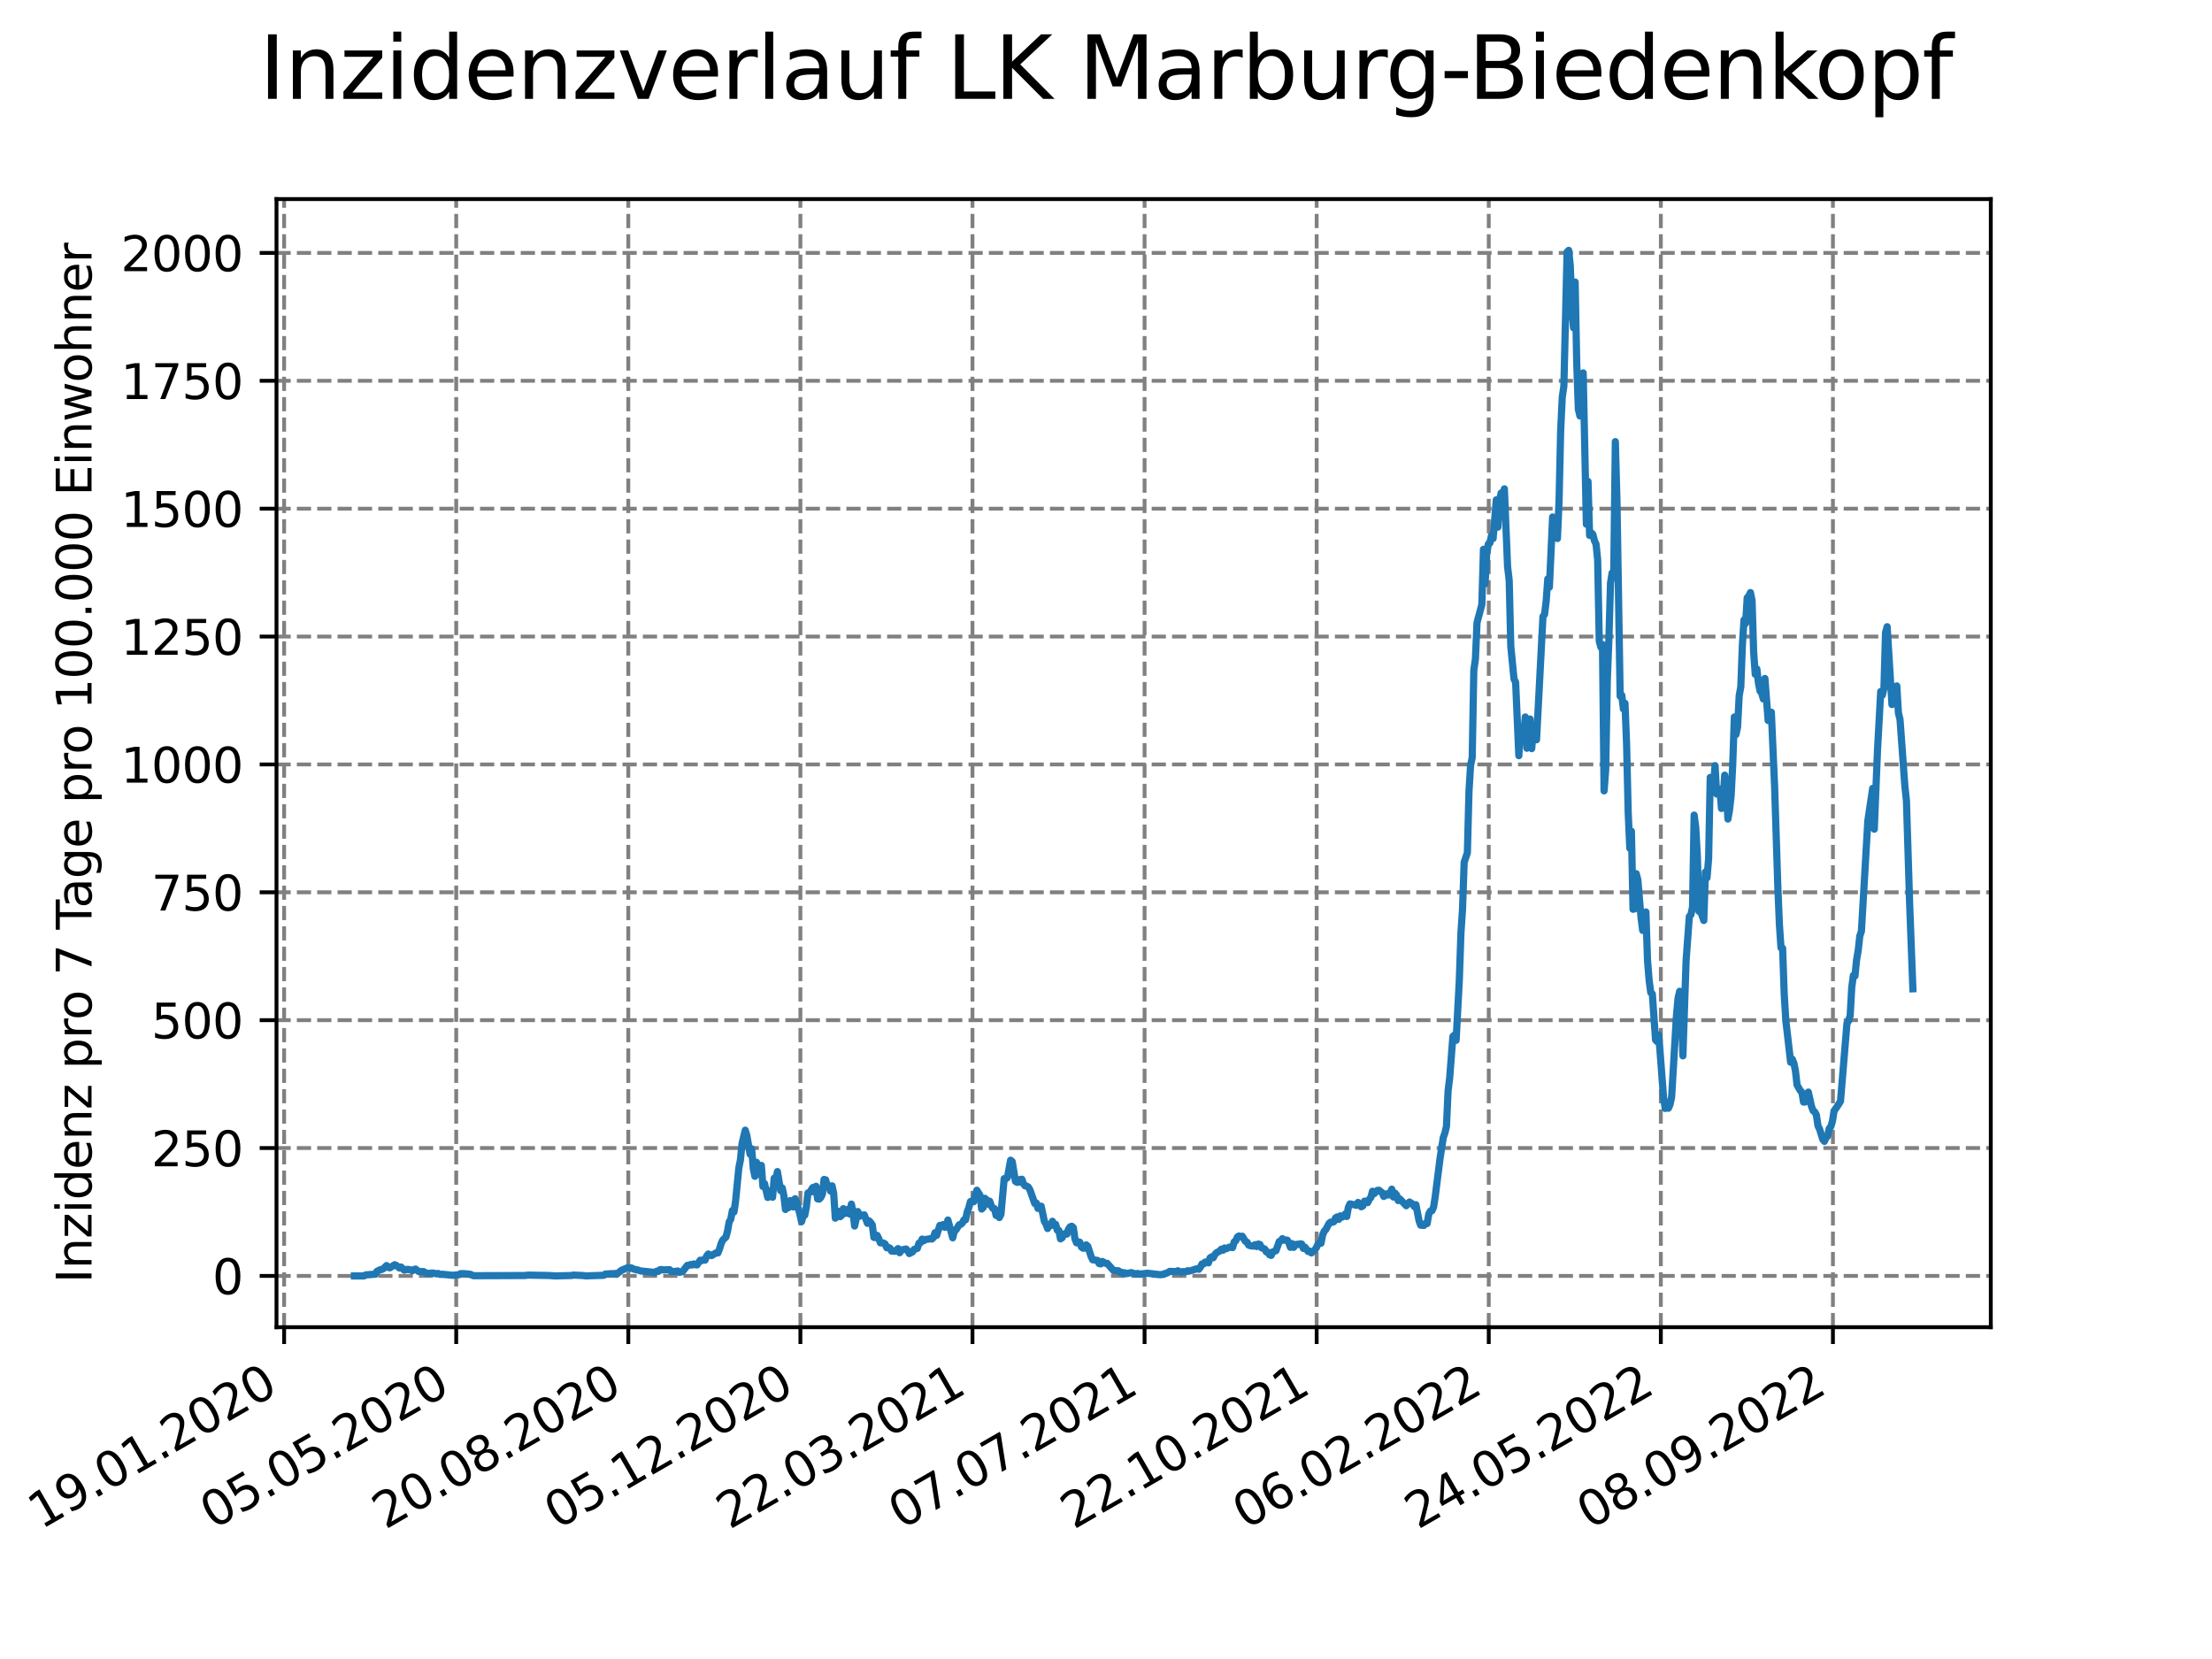 <?xml version="1.0" encoding="utf-8" standalone="no"?>
<!DOCTYPE svg PUBLIC "-//W3C//DTD SVG 1.1//EN"
  "http://www.w3.org/Graphics/SVG/1.1/DTD/svg11.dtd">
<svg xmlns:xlink="http://www.w3.org/1999/xlink" width="460.8pt" height="345.6pt" viewBox="0 0 460.8 345.6" xmlns="http://www.w3.org/2000/svg" version="1.1">
 <defs>
  <style type="text/css">*{stroke-linejoin: round; stroke-linecap: butt}</style>
 </defs>
 <g id="figure_1">
  <g id="patch_1">
   <path d="M 0 345.6 
L 460.8 345.6 
L 460.8 0 
L 0 0 
z
" style="fill: #ffffff"/>
  </g>
  <g id="axes_1">
   <g id="patch_2">
    <path d="M 57.6 276.48 
L 414.72 276.48 
L 414.72 41.472 
L 57.6 41.472 
z
" style="fill: #ffffff"/>
   </g>
   <g id="matplotlib.axis_1">
    <g id="xtick_1">
     <g id="line2d_1">
      <path d="M 59.189 276.48 
L 59.189 41.472 
" clip-path="url(#p210cb7f863)" style="fill: none; stroke-dasharray: 2.96,1.28; stroke-dashoffset: 0; stroke: #808080; stroke-width: 0.8"/>
     </g>
     <g id="line2d_2">
      <defs>
       <path id="md927b43a0a" d="M 0 0 
L 0 3.5 
" style="stroke: #000000; stroke-width: 0.8"/>
      </defs>
      <g>
       <use xlink:href="#md927b43a0a" x="59.189" y="276.48" style="stroke: #000000; stroke-width: 0.8"/>
      </g>
     </g>
     <g id="text_1">
      <!-- 19.01.2020 -->
      <g transform="translate(8.563 318.689) rotate(-30) scale(0.1 -0.1)">
       <defs>
        <path id="DejaVuSans-31" d="M 794 531 
L 1825 531 
L 1825 4091 
L 703 3866 
L 703 4441 
L 1819 4666 
L 2450 4666 
L 2450 531 
L 3481 531 
L 3481 0 
L 794 0 
L 794 531 
z
" transform="scale(0.016)"/>
        <path id="DejaVuSans-39" d="M 703 97 
L 703 672 
Q 941 559 1184 500 
Q 1428 441 1663 441 
Q 2288 441 2617 861 
Q 2947 1281 2994 2138 
Q 2813 1869 2534 1725 
Q 2256 1581 1919 1581 
Q 1219 1581 811 2004 
Q 403 2428 403 3163 
Q 403 3881 828 4315 
Q 1253 4750 1959 4750 
Q 2769 4750 3195 4129 
Q 3622 3509 3622 2328 
Q 3622 1225 3098 567 
Q 2575 -91 1691 -91 
Q 1453 -91 1209 -44 
Q 966 3 703 97 
z
M 1959 2075 
Q 2384 2075 2632 2365 
Q 2881 2656 2881 3163 
Q 2881 3666 2632 3958 
Q 2384 4250 1959 4250 
Q 1534 4250 1286 3958 
Q 1038 3666 1038 3163 
Q 1038 2656 1286 2365 
Q 1534 2075 1959 2075 
z
" transform="scale(0.016)"/>
        <path id="DejaVuSans-2e" d="M 684 794 
L 1344 794 
L 1344 0 
L 684 0 
L 684 794 
z
" transform="scale(0.016)"/>
        <path id="DejaVuSans-30" d="M 2034 4250 
Q 1547 4250 1301 3770 
Q 1056 3291 1056 2328 
Q 1056 1369 1301 889 
Q 1547 409 2034 409 
Q 2525 409 2770 889 
Q 3016 1369 3016 2328 
Q 3016 3291 2770 3770 
Q 2525 4250 2034 4250 
z
M 2034 4750 
Q 2819 4750 3233 4129 
Q 3647 3509 3647 2328 
Q 3647 1150 3233 529 
Q 2819 -91 2034 -91 
Q 1250 -91 836 529 
Q 422 1150 422 2328 
Q 422 3509 836 4129 
Q 1250 4750 2034 4750 
z
" transform="scale(0.016)"/>
        <path id="DejaVuSans-32" d="M 1228 531 
L 3431 531 
L 3431 0 
L 469 0 
L 469 531 
Q 828 903 1448 1529 
Q 2069 2156 2228 2338 
Q 2531 2678 2651 2914 
Q 2772 3150 2772 3378 
Q 2772 3750 2511 3984 
Q 2250 4219 1831 4219 
Q 1534 4219 1204 4116 
Q 875 4013 500 3803 
L 500 4441 
Q 881 4594 1212 4672 
Q 1544 4750 1819 4750 
Q 2544 4750 2975 4387 
Q 3406 4025 3406 3419 
Q 3406 3131 3298 2873 
Q 3191 2616 2906 2266 
Q 2828 2175 2409 1742 
Q 1991 1309 1228 531 
z
" transform="scale(0.016)"/>
       </defs>
       <use xlink:href="#DejaVuSans-31"/>
       <use xlink:href="#DejaVuSans-39" x="63.623"/>
       <use xlink:href="#DejaVuSans-2e" x="127.246"/>
       <use xlink:href="#DejaVuSans-30" x="159.033"/>
       <use xlink:href="#DejaVuSans-31" x="222.656"/>
       <use xlink:href="#DejaVuSans-2e" x="286.279"/>
       <use xlink:href="#DejaVuSans-32" x="318.066"/>
       <use xlink:href="#DejaVuSans-30" x="381.689"/>
       <use xlink:href="#DejaVuSans-32" x="445.312"/>
       <use xlink:href="#DejaVuSans-30" x="508.936"/>
      </g>
     </g>
    </g>
    <g id="xtick_2">
     <g id="line2d_3">
      <path d="M 95.038 276.48 
L 95.038 41.472 
" clip-path="url(#p210cb7f863)" style="fill: none; stroke-dasharray: 2.96,1.28; stroke-dashoffset: 0; stroke: #808080; stroke-width: 0.8"/>
     </g>
     <g id="line2d_4">
      <g>
       <use xlink:href="#md927b43a0a" x="95.038" y="276.48" style="stroke: #000000; stroke-width: 0.8"/>
      </g>
     </g>
     <g id="text_2">
      <!-- 05.05.2020 -->
      <g transform="translate(44.413 318.689) rotate(-30) scale(0.1 -0.1)">
       <defs>
        <path id="DejaVuSans-35" d="M 691 4666 
L 3169 4666 
L 3169 4134 
L 1269 4134 
L 1269 2991 
Q 1406 3038 1543 3061 
Q 1681 3084 1819 3084 
Q 2600 3084 3056 2656 
Q 3513 2228 3513 1497 
Q 3513 744 3044 326 
Q 2575 -91 1722 -91 
Q 1428 -91 1123 -41 
Q 819 9 494 109 
L 494 744 
Q 775 591 1075 516 
Q 1375 441 1709 441 
Q 2250 441 2565 725 
Q 2881 1009 2881 1497 
Q 2881 1984 2565 2268 
Q 2250 2553 1709 2553 
Q 1456 2553 1204 2497 
Q 953 2441 691 2322 
L 691 4666 
z
" transform="scale(0.016)"/>
       </defs>
       <use xlink:href="#DejaVuSans-30"/>
       <use xlink:href="#DejaVuSans-35" x="63.623"/>
       <use xlink:href="#DejaVuSans-2e" x="127.246"/>
       <use xlink:href="#DejaVuSans-30" x="159.033"/>
       <use xlink:href="#DejaVuSans-35" x="222.656"/>
       <use xlink:href="#DejaVuSans-2e" x="286.279"/>
       <use xlink:href="#DejaVuSans-32" x="318.066"/>
       <use xlink:href="#DejaVuSans-30" x="381.689"/>
       <use xlink:href="#DejaVuSans-32" x="445.312"/>
       <use xlink:href="#DejaVuSans-30" x="508.936"/>
      </g>
     </g>
    </g>
    <g id="xtick_3">
     <g id="line2d_5">
      <path d="M 130.887 276.48 
L 130.887 41.472 
" clip-path="url(#p210cb7f863)" style="fill: none; stroke-dasharray: 2.96,1.28; stroke-dashoffset: 0; stroke: #808080; stroke-width: 0.8"/>
     </g>
     <g id="line2d_6">
      <g>
       <use xlink:href="#md927b43a0a" x="130.887" y="276.48" style="stroke: #000000; stroke-width: 0.8"/>
      </g>
     </g>
     <g id="text_3">
      <!-- 20.08.2020 -->
      <g transform="translate(80.262 318.689) rotate(-30) scale(0.1 -0.1)">
       <defs>
        <path id="DejaVuSans-38" d="M 2034 2216 
Q 1584 2216 1326 1975 
Q 1069 1734 1069 1313 
Q 1069 891 1326 650 
Q 1584 409 2034 409 
Q 2484 409 2743 651 
Q 3003 894 3003 1313 
Q 3003 1734 2745 1975 
Q 2488 2216 2034 2216 
z
M 1403 2484 
Q 997 2584 770 2862 
Q 544 3141 544 3541 
Q 544 4100 942 4425 
Q 1341 4750 2034 4750 
Q 2731 4750 3128 4425 
Q 3525 4100 3525 3541 
Q 3525 3141 3298 2862 
Q 3072 2584 2669 2484 
Q 3125 2378 3379 2068 
Q 3634 1759 3634 1313 
Q 3634 634 3220 271 
Q 2806 -91 2034 -91 
Q 1263 -91 848 271 
Q 434 634 434 1313 
Q 434 1759 690 2068 
Q 947 2378 1403 2484 
z
M 1172 3481 
Q 1172 3119 1398 2916 
Q 1625 2713 2034 2713 
Q 2441 2713 2670 2916 
Q 2900 3119 2900 3481 
Q 2900 3844 2670 4047 
Q 2441 4250 2034 4250 
Q 1625 4250 1398 4047 
Q 1172 3844 1172 3481 
z
" transform="scale(0.016)"/>
       </defs>
       <use xlink:href="#DejaVuSans-32"/>
       <use xlink:href="#DejaVuSans-30" x="63.623"/>
       <use xlink:href="#DejaVuSans-2e" x="127.246"/>
       <use xlink:href="#DejaVuSans-30" x="159.033"/>
       <use xlink:href="#DejaVuSans-38" x="222.656"/>
       <use xlink:href="#DejaVuSans-2e" x="286.279"/>
       <use xlink:href="#DejaVuSans-32" x="318.066"/>
       <use xlink:href="#DejaVuSans-30" x="381.689"/>
       <use xlink:href="#DejaVuSans-32" x="445.312"/>
       <use xlink:href="#DejaVuSans-30" x="508.936"/>
      </g>
     </g>
    </g>
    <g id="xtick_4">
     <g id="line2d_7">
      <path d="M 166.737 276.48 
L 166.737 41.472 
" clip-path="url(#p210cb7f863)" style="fill: none; stroke-dasharray: 2.96,1.28; stroke-dashoffset: 0; stroke: #808080; stroke-width: 0.8"/>
     </g>
     <g id="line2d_8">
      <g>
       <use xlink:href="#md927b43a0a" x="166.737" y="276.48" style="stroke: #000000; stroke-width: 0.8"/>
      </g>
     </g>
     <g id="text_4">
      <!-- 05.12.2020 -->
      <g transform="translate(116.112 318.689) rotate(-30) scale(0.1 -0.1)">
       <use xlink:href="#DejaVuSans-30"/>
       <use xlink:href="#DejaVuSans-35" x="63.623"/>
       <use xlink:href="#DejaVuSans-2e" x="127.246"/>
       <use xlink:href="#DejaVuSans-31" x="159.033"/>
       <use xlink:href="#DejaVuSans-32" x="222.656"/>
       <use xlink:href="#DejaVuSans-2e" x="286.279"/>
       <use xlink:href="#DejaVuSans-32" x="318.066"/>
       <use xlink:href="#DejaVuSans-30" x="381.689"/>
       <use xlink:href="#DejaVuSans-32" x="445.312"/>
       <use xlink:href="#DejaVuSans-30" x="508.936"/>
      </g>
     </g>
    </g>
    <g id="xtick_5">
     <g id="line2d_9">
      <path d="M 202.586 276.48 
L 202.586 41.472 
" clip-path="url(#p210cb7f863)" style="fill: none; stroke-dasharray: 2.96,1.28; stroke-dashoffset: 0; stroke: #808080; stroke-width: 0.8"/>
     </g>
     <g id="line2d_10">
      <g>
       <use xlink:href="#md927b43a0a" x="202.586" y="276.48" style="stroke: #000000; stroke-width: 0.8"/>
      </g>
     </g>
     <g id="text_5">
      <!-- 22.03.2021 -->
      <g transform="translate(151.961 318.689) rotate(-30) scale(0.1 -0.1)">
       <defs>
        <path id="DejaVuSans-33" d="M 2597 2516 
Q 3050 2419 3304 2112 
Q 3559 1806 3559 1356 
Q 3559 666 3084 287 
Q 2609 -91 1734 -91 
Q 1441 -91 1130 -33 
Q 819 25 488 141 
L 488 750 
Q 750 597 1062 519 
Q 1375 441 1716 441 
Q 2309 441 2620 675 
Q 2931 909 2931 1356 
Q 2931 1769 2642 2001 
Q 2353 2234 1838 2234 
L 1294 2234 
L 1294 2753 
L 1863 2753 
Q 2328 2753 2575 2939 
Q 2822 3125 2822 3475 
Q 2822 3834 2567 4026 
Q 2313 4219 1838 4219 
Q 1578 4219 1281 4162 
Q 984 4106 628 3988 
L 628 4550 
Q 988 4650 1302 4700 
Q 1616 4750 1894 4750 
Q 2613 4750 3031 4423 
Q 3450 4097 3450 3541 
Q 3450 3153 3228 2886 
Q 3006 2619 2597 2516 
z
" transform="scale(0.016)"/>
       </defs>
       <use xlink:href="#DejaVuSans-32"/>
       <use xlink:href="#DejaVuSans-32" x="63.623"/>
       <use xlink:href="#DejaVuSans-2e" x="127.246"/>
       <use xlink:href="#DejaVuSans-30" x="159.033"/>
       <use xlink:href="#DejaVuSans-33" x="222.656"/>
       <use xlink:href="#DejaVuSans-2e" x="286.279"/>
       <use xlink:href="#DejaVuSans-32" x="318.066"/>
       <use xlink:href="#DejaVuSans-30" x="381.689"/>
       <use xlink:href="#DejaVuSans-32" x="445.312"/>
       <use xlink:href="#DejaVuSans-31" x="508.936"/>
      </g>
     </g>
    </g>
    <g id="xtick_6">
     <g id="line2d_11">
      <path d="M 238.435 276.48 
L 238.435 41.472 
" clip-path="url(#p210cb7f863)" style="fill: none; stroke-dasharray: 2.96,1.28; stroke-dashoffset: 0; stroke: #808080; stroke-width: 0.8"/>
     </g>
     <g id="line2d_12">
      <g>
       <use xlink:href="#md927b43a0a" x="238.435" y="276.48" style="stroke: #000000; stroke-width: 0.8"/>
      </g>
     </g>
     <g id="text_6">
      <!-- 07.07.2021 -->
      <g transform="translate(187.81 318.689) rotate(-30) scale(0.1 -0.1)">
       <defs>
        <path id="DejaVuSans-37" d="M 525 4666 
L 3525 4666 
L 3525 4397 
L 1831 0 
L 1172 0 
L 2766 4134 
L 525 4134 
L 525 4666 
z
" transform="scale(0.016)"/>
       </defs>
       <use xlink:href="#DejaVuSans-30"/>
       <use xlink:href="#DejaVuSans-37" x="63.623"/>
       <use xlink:href="#DejaVuSans-2e" x="127.246"/>
       <use xlink:href="#DejaVuSans-30" x="159.033"/>
       <use xlink:href="#DejaVuSans-37" x="222.656"/>
       <use xlink:href="#DejaVuSans-2e" x="286.279"/>
       <use xlink:href="#DejaVuSans-32" x="318.066"/>
       <use xlink:href="#DejaVuSans-30" x="381.689"/>
       <use xlink:href="#DejaVuSans-32" x="445.312"/>
       <use xlink:href="#DejaVuSans-31" x="508.936"/>
      </g>
     </g>
    </g>
    <g id="xtick_7">
     <g id="line2d_13">
      <path d="M 274.285 276.48 
L 274.285 41.472 
" clip-path="url(#p210cb7f863)" style="fill: none; stroke-dasharray: 2.96,1.28; stroke-dashoffset: 0; stroke: #808080; stroke-width: 0.8"/>
     </g>
     <g id="line2d_14">
      <g>
       <use xlink:href="#md927b43a0a" x="274.285" y="276.48" style="stroke: #000000; stroke-width: 0.8"/>
      </g>
     </g>
     <g id="text_7">
      <!-- 22.10.2021 -->
      <g transform="translate(223.66 318.689) rotate(-30) scale(0.1 -0.1)">
       <use xlink:href="#DejaVuSans-32"/>
       <use xlink:href="#DejaVuSans-32" x="63.623"/>
       <use xlink:href="#DejaVuSans-2e" x="127.246"/>
       <use xlink:href="#DejaVuSans-31" x="159.033"/>
       <use xlink:href="#DejaVuSans-30" x="222.656"/>
       <use xlink:href="#DejaVuSans-2e" x="286.279"/>
       <use xlink:href="#DejaVuSans-32" x="318.066"/>
       <use xlink:href="#DejaVuSans-30" x="381.689"/>
       <use xlink:href="#DejaVuSans-32" x="445.312"/>
       <use xlink:href="#DejaVuSans-31" x="508.936"/>
      </g>
     </g>
    </g>
    <g id="xtick_8">
     <g id="line2d_15">
      <path d="M 310.134 276.48 
L 310.134 41.472 
" clip-path="url(#p210cb7f863)" style="fill: none; stroke-dasharray: 2.96,1.28; stroke-dashoffset: 0; stroke: #808080; stroke-width: 0.8"/>
     </g>
     <g id="line2d_16">
      <g>
       <use xlink:href="#md927b43a0a" x="310.134" y="276.48" style="stroke: #000000; stroke-width: 0.8"/>
      </g>
     </g>
     <g id="text_8">
      <!-- 06.02.2022 -->
      <g transform="translate(259.509 318.689) rotate(-30) scale(0.1 -0.1)">
       <defs>
        <path id="DejaVuSans-36" d="M 2113 2584 
Q 1688 2584 1439 2293 
Q 1191 2003 1191 1497 
Q 1191 994 1439 701 
Q 1688 409 2113 409 
Q 2538 409 2786 701 
Q 3034 994 3034 1497 
Q 3034 2003 2786 2293 
Q 2538 2584 2113 2584 
z
M 3366 4563 
L 3366 3988 
Q 3128 4100 2886 4159 
Q 2644 4219 2406 4219 
Q 1781 4219 1451 3797 
Q 1122 3375 1075 2522 
Q 1259 2794 1537 2939 
Q 1816 3084 2150 3084 
Q 2853 3084 3261 2657 
Q 3669 2231 3669 1497 
Q 3669 778 3244 343 
Q 2819 -91 2113 -91 
Q 1303 -91 875 529 
Q 447 1150 447 2328 
Q 447 3434 972 4092 
Q 1497 4750 2381 4750 
Q 2619 4750 2861 4703 
Q 3103 4656 3366 4563 
z
" transform="scale(0.016)"/>
       </defs>
       <use xlink:href="#DejaVuSans-30"/>
       <use xlink:href="#DejaVuSans-36" x="63.623"/>
       <use xlink:href="#DejaVuSans-2e" x="127.246"/>
       <use xlink:href="#DejaVuSans-30" x="159.033"/>
       <use xlink:href="#DejaVuSans-32" x="222.656"/>
       <use xlink:href="#DejaVuSans-2e" x="286.279"/>
       <use xlink:href="#DejaVuSans-32" x="318.066"/>
       <use xlink:href="#DejaVuSans-30" x="381.689"/>
       <use xlink:href="#DejaVuSans-32" x="445.312"/>
       <use xlink:href="#DejaVuSans-32" x="508.936"/>
      </g>
     </g>
    </g>
    <g id="xtick_9">
     <g id="line2d_17">
      <path d="M 345.984 276.48 
L 345.984 41.472 
" clip-path="url(#p210cb7f863)" style="fill: none; stroke-dasharray: 2.96,1.28; stroke-dashoffset: 0; stroke: #808080; stroke-width: 0.8"/>
     </g>
     <g id="line2d_18">
      <g>
       <use xlink:href="#md927b43a0a" x="345.984" y="276.48" style="stroke: #000000; stroke-width: 0.8"/>
      </g>
     </g>
     <g id="text_9">
      <!-- 24.05.2022 -->
      <g transform="translate(295.358 318.689) rotate(-30) scale(0.1 -0.1)">
       <defs>
        <path id="DejaVuSans-34" d="M 2419 4116 
L 825 1625 
L 2419 1625 
L 2419 4116 
z
M 2253 4666 
L 3047 4666 
L 3047 1625 
L 3713 1625 
L 3713 1100 
L 3047 1100 
L 3047 0 
L 2419 0 
L 2419 1100 
L 313 1100 
L 313 1709 
L 2253 4666 
z
" transform="scale(0.016)"/>
       </defs>
       <use xlink:href="#DejaVuSans-32"/>
       <use xlink:href="#DejaVuSans-34" x="63.623"/>
       <use xlink:href="#DejaVuSans-2e" x="127.246"/>
       <use xlink:href="#DejaVuSans-30" x="159.033"/>
       <use xlink:href="#DejaVuSans-35" x="222.656"/>
       <use xlink:href="#DejaVuSans-2e" x="286.279"/>
       <use xlink:href="#DejaVuSans-32" x="318.066"/>
       <use xlink:href="#DejaVuSans-30" x="381.689"/>
       <use xlink:href="#DejaVuSans-32" x="445.312"/>
       <use xlink:href="#DejaVuSans-32" x="508.936"/>
      </g>
     </g>
    </g>
    <g id="xtick_10">
     <g id="line2d_19">
      <path d="M 381.833 276.48 
L 381.833 41.472 
" clip-path="url(#p210cb7f863)" style="fill: none; stroke-dasharray: 2.96,1.28; stroke-dashoffset: 0; stroke: #808080; stroke-width: 0.8"/>
     </g>
     <g id="line2d_20">
      <g>
       <use xlink:href="#md927b43a0a" x="381.833" y="276.48" style="stroke: #000000; stroke-width: 0.8"/>
      </g>
     </g>
     <g id="text_10">
      <!-- 08.09.2022 -->
      <g transform="translate(331.208 318.689) rotate(-30) scale(0.1 -0.1)">
       <use xlink:href="#DejaVuSans-30"/>
       <use xlink:href="#DejaVuSans-38" x="63.623"/>
       <use xlink:href="#DejaVuSans-2e" x="127.246"/>
       <use xlink:href="#DejaVuSans-30" x="159.033"/>
       <use xlink:href="#DejaVuSans-39" x="222.656"/>
       <use xlink:href="#DejaVuSans-2e" x="286.279"/>
       <use xlink:href="#DejaVuSans-32" x="318.066"/>
       <use xlink:href="#DejaVuSans-30" x="381.689"/>
       <use xlink:href="#DejaVuSans-32" x="445.312"/>
       <use xlink:href="#DejaVuSans-32" x="508.936"/>
      </g>
     </g>
    </g>
   </g>
   <g id="matplotlib.axis_2">
    <g id="ytick_1">
     <g id="line2d_21">
      <path d="M 57.6 265.798 
L 414.72 265.798 
" clip-path="url(#p210cb7f863)" style="fill: none; stroke-dasharray: 2.96,1.28; stroke-dashoffset: 0; stroke: #808080; stroke-width: 0.8"/>
     </g>
     <g id="line2d_22">
      <defs>
       <path id="m3af7edc93a" d="M 0 0 
L -3.5 0 
" style="stroke: #000000; stroke-width: 0.8"/>
      </defs>
      <g>
       <use xlink:href="#m3af7edc93a" x="57.6" y="265.798" style="stroke: #000000; stroke-width: 0.8"/>
      </g>
     </g>
     <g id="text_11">
      <!-- 0 -->
      <g transform="translate(44.237 269.597) scale(0.1 -0.1)">
       <use xlink:href="#DejaVuSans-30"/>
      </g>
     </g>
    </g>
    <g id="ytick_2">
     <g id="line2d_23">
      <path d="M 57.6 239.159 
L 414.72 239.159 
" clip-path="url(#p210cb7f863)" style="fill: none; stroke-dasharray: 2.96,1.28; stroke-dashoffset: 0; stroke: #808080; stroke-width: 0.8"/>
     </g>
     <g id="line2d_24">
      <g>
       <use xlink:href="#m3af7edc93a" x="57.6" y="239.159" style="stroke: #000000; stroke-width: 0.8"/>
      </g>
     </g>
     <g id="text_12">
      <!-- 250 -->
      <g transform="translate(31.512 242.958) scale(0.1 -0.1)">
       <use xlink:href="#DejaVuSans-32"/>
       <use xlink:href="#DejaVuSans-35" x="63.623"/>
       <use xlink:href="#DejaVuSans-30" x="127.246"/>
      </g>
     </g>
    </g>
    <g id="ytick_3">
     <g id="line2d_25">
      <path d="M 57.6 212.52 
L 414.72 212.52 
" clip-path="url(#p210cb7f863)" style="fill: none; stroke-dasharray: 2.96,1.28; stroke-dashoffset: 0; stroke: #808080; stroke-width: 0.8"/>
     </g>
     <g id="line2d_26">
      <g>
       <use xlink:href="#m3af7edc93a" x="57.6" y="212.52" style="stroke: #000000; stroke-width: 0.8"/>
      </g>
     </g>
     <g id="text_13">
      <!-- 500 -->
      <g transform="translate(31.512 216.319) scale(0.1 -0.1)">
       <use xlink:href="#DejaVuSans-35"/>
       <use xlink:href="#DejaVuSans-30" x="63.623"/>
       <use xlink:href="#DejaVuSans-30" x="127.246"/>
      </g>
     </g>
    </g>
    <g id="ytick_4">
     <g id="line2d_27">
      <path d="M 57.6 185.881 
L 414.72 185.881 
" clip-path="url(#p210cb7f863)" style="fill: none; stroke-dasharray: 2.96,1.28; stroke-dashoffset: 0; stroke: #808080; stroke-width: 0.8"/>
     </g>
     <g id="line2d_28">
      <g>
       <use xlink:href="#m3af7edc93a" x="57.6" y="185.881" style="stroke: #000000; stroke-width: 0.8"/>
      </g>
     </g>
     <g id="text_14">
      <!-- 750 -->
      <g transform="translate(31.512 189.68) scale(0.1 -0.1)">
       <use xlink:href="#DejaVuSans-37"/>
       <use xlink:href="#DejaVuSans-35" x="63.623"/>
       <use xlink:href="#DejaVuSans-30" x="127.246"/>
      </g>
     </g>
    </g>
    <g id="ytick_5">
     <g id="line2d_29">
      <path d="M 57.6 159.242 
L 414.72 159.242 
" clip-path="url(#p210cb7f863)" style="fill: none; stroke-dasharray: 2.96,1.28; stroke-dashoffset: 0; stroke: #808080; stroke-width: 0.8"/>
     </g>
     <g id="line2d_30">
      <g>
       <use xlink:href="#m3af7edc93a" x="57.6" y="159.242" style="stroke: #000000; stroke-width: 0.8"/>
      </g>
     </g>
     <g id="text_15">
      <!-- 1000 -->
      <g transform="translate(25.15 163.041) scale(0.1 -0.1)">
       <use xlink:href="#DejaVuSans-31"/>
       <use xlink:href="#DejaVuSans-30" x="63.623"/>
       <use xlink:href="#DejaVuSans-30" x="127.246"/>
       <use xlink:href="#DejaVuSans-30" x="190.869"/>
      </g>
     </g>
    </g>
    <g id="ytick_6">
     <g id="line2d_31">
      <path d="M 57.6 132.603 
L 414.72 132.603 
" clip-path="url(#p210cb7f863)" style="fill: none; stroke-dasharray: 2.96,1.28; stroke-dashoffset: 0; stroke: #808080; stroke-width: 0.8"/>
     </g>
     <g id="line2d_32">
      <g>
       <use xlink:href="#m3af7edc93a" x="57.6" y="132.603" style="stroke: #000000; stroke-width: 0.8"/>
      </g>
     </g>
     <g id="text_16">
      <!-- 1250 -->
      <g transform="translate(25.15 136.402) scale(0.1 -0.1)">
       <use xlink:href="#DejaVuSans-31"/>
       <use xlink:href="#DejaVuSans-32" x="63.623"/>
       <use xlink:href="#DejaVuSans-35" x="127.246"/>
       <use xlink:href="#DejaVuSans-30" x="190.869"/>
      </g>
     </g>
    </g>
    <g id="ytick_7">
     <g id="line2d_33">
      <path d="M 57.6 105.964 
L 414.72 105.964 
" clip-path="url(#p210cb7f863)" style="fill: none; stroke-dasharray: 2.96,1.28; stroke-dashoffset: 0; stroke: #808080; stroke-width: 0.8"/>
     </g>
     <g id="line2d_34">
      <g>
       <use xlink:href="#m3af7edc93a" x="57.6" y="105.964" style="stroke: #000000; stroke-width: 0.8"/>
      </g>
     </g>
     <g id="text_17">
      <!-- 1500 -->
      <g transform="translate(25.15 109.763) scale(0.1 -0.1)">
       <use xlink:href="#DejaVuSans-31"/>
       <use xlink:href="#DejaVuSans-35" x="63.623"/>
       <use xlink:href="#DejaVuSans-30" x="127.246"/>
       <use xlink:href="#DejaVuSans-30" x="190.869"/>
      </g>
     </g>
    </g>
    <g id="ytick_8">
     <g id="line2d_35">
      <path d="M 57.6 79.325 
L 414.72 79.325 
" clip-path="url(#p210cb7f863)" style="fill: none; stroke-dasharray: 2.96,1.28; stroke-dashoffset: 0; stroke: #808080; stroke-width: 0.8"/>
     </g>
     <g id="line2d_36">
      <g>
       <use xlink:href="#m3af7edc93a" x="57.6" y="79.325" style="stroke: #000000; stroke-width: 0.8"/>
      </g>
     </g>
     <g id="text_18">
      <!-- 1750 -->
      <g transform="translate(25.15 83.124) scale(0.1 -0.1)">
       <use xlink:href="#DejaVuSans-31"/>
       <use xlink:href="#DejaVuSans-37" x="63.623"/>
       <use xlink:href="#DejaVuSans-35" x="127.246"/>
       <use xlink:href="#DejaVuSans-30" x="190.869"/>
      </g>
     </g>
    </g>
    <g id="ytick_9">
     <g id="line2d_37">
      <path d="M 57.6 52.685 
L 414.72 52.685 
" clip-path="url(#p210cb7f863)" style="fill: none; stroke-dasharray: 2.96,1.28; stroke-dashoffset: 0; stroke: #808080; stroke-width: 0.8"/>
     </g>
     <g id="line2d_38">
      <g>
       <use xlink:href="#m3af7edc93a" x="57.6" y="52.685" style="stroke: #000000; stroke-width: 0.8"/>
      </g>
     </g>
     <g id="text_19">
      <!-- 2000 -->
      <g transform="translate(25.15 56.485) scale(0.1 -0.1)">
       <use xlink:href="#DejaVuSans-32"/>
       <use xlink:href="#DejaVuSans-30" x="63.623"/>
       <use xlink:href="#DejaVuSans-30" x="127.246"/>
       <use xlink:href="#DejaVuSans-30" x="190.869"/>
      </g>
     </g>
    </g>
    <g id="text_20">
     <!-- Inzidenz pro 7 Tage pro 100.000 Einwohner -->
     <g transform="translate(19.07 267.301) rotate(-90) scale(0.1 -0.1)">
      <defs>
       <path id="DejaVuSans-49" d="M 628 4666 
L 1259 4666 
L 1259 0 
L 628 0 
L 628 4666 
z
" transform="scale(0.016)"/>
       <path id="DejaVuSans-6e" d="M 3513 2113 
L 3513 0 
L 2938 0 
L 2938 2094 
Q 2938 2591 2744 2837 
Q 2550 3084 2163 3084 
Q 1697 3084 1428 2787 
Q 1159 2491 1159 1978 
L 1159 0 
L 581 0 
L 581 3500 
L 1159 3500 
L 1159 2956 
Q 1366 3272 1645 3428 
Q 1925 3584 2291 3584 
Q 2894 3584 3203 3211 
Q 3513 2838 3513 2113 
z
" transform="scale(0.016)"/>
       <path id="DejaVuSans-7a" d="M 353 3500 
L 3084 3500 
L 3084 2975 
L 922 459 
L 3084 459 
L 3084 0 
L 275 0 
L 275 525 
L 2438 3041 
L 353 3041 
L 353 3500 
z
" transform="scale(0.016)"/>
       <path id="DejaVuSans-69" d="M 603 3500 
L 1178 3500 
L 1178 0 
L 603 0 
L 603 3500 
z
M 603 4863 
L 1178 4863 
L 1178 4134 
L 603 4134 
L 603 4863 
z
" transform="scale(0.016)"/>
       <path id="DejaVuSans-64" d="M 2906 2969 
L 2906 4863 
L 3481 4863 
L 3481 0 
L 2906 0 
L 2906 525 
Q 2725 213 2448 61 
Q 2172 -91 1784 -91 
Q 1150 -91 751 415 
Q 353 922 353 1747 
Q 353 2572 751 3078 
Q 1150 3584 1784 3584 
Q 2172 3584 2448 3432 
Q 2725 3281 2906 2969 
z
M 947 1747 
Q 947 1113 1208 752 
Q 1469 391 1925 391 
Q 2381 391 2643 752 
Q 2906 1113 2906 1747 
Q 2906 2381 2643 2742 
Q 2381 3103 1925 3103 
Q 1469 3103 1208 2742 
Q 947 2381 947 1747 
z
" transform="scale(0.016)"/>
       <path id="DejaVuSans-65" d="M 3597 1894 
L 3597 1613 
L 953 1613 
Q 991 1019 1311 708 
Q 1631 397 2203 397 
Q 2534 397 2845 478 
Q 3156 559 3463 722 
L 3463 178 
Q 3153 47 2828 -22 
Q 2503 -91 2169 -91 
Q 1331 -91 842 396 
Q 353 884 353 1716 
Q 353 2575 817 3079 
Q 1281 3584 2069 3584 
Q 2775 3584 3186 3129 
Q 3597 2675 3597 1894 
z
M 3022 2063 
Q 3016 2534 2758 2815 
Q 2500 3097 2075 3097 
Q 1594 3097 1305 2825 
Q 1016 2553 972 2059 
L 3022 2063 
z
" transform="scale(0.016)"/>
       <path id="DejaVuSans-20" transform="scale(0.016)"/>
       <path id="DejaVuSans-70" d="M 1159 525 
L 1159 -1331 
L 581 -1331 
L 581 3500 
L 1159 3500 
L 1159 2969 
Q 1341 3281 1617 3432 
Q 1894 3584 2278 3584 
Q 2916 3584 3314 3078 
Q 3713 2572 3713 1747 
Q 3713 922 3314 415 
Q 2916 -91 2278 -91 
Q 1894 -91 1617 61 
Q 1341 213 1159 525 
z
M 3116 1747 
Q 3116 2381 2855 2742 
Q 2594 3103 2138 3103 
Q 1681 3103 1420 2742 
Q 1159 2381 1159 1747 
Q 1159 1113 1420 752 
Q 1681 391 2138 391 
Q 2594 391 2855 752 
Q 3116 1113 3116 1747 
z
" transform="scale(0.016)"/>
       <path id="DejaVuSans-72" d="M 2631 2963 
Q 2534 3019 2420 3045 
Q 2306 3072 2169 3072 
Q 1681 3072 1420 2755 
Q 1159 2438 1159 1844 
L 1159 0 
L 581 0 
L 581 3500 
L 1159 3500 
L 1159 2956 
Q 1341 3275 1631 3429 
Q 1922 3584 2338 3584 
Q 2397 3584 2469 3576 
Q 2541 3569 2628 3553 
L 2631 2963 
z
" transform="scale(0.016)"/>
       <path id="DejaVuSans-6f" d="M 1959 3097 
Q 1497 3097 1228 2736 
Q 959 2375 959 1747 
Q 959 1119 1226 758 
Q 1494 397 1959 397 
Q 2419 397 2687 759 
Q 2956 1122 2956 1747 
Q 2956 2369 2687 2733 
Q 2419 3097 1959 3097 
z
M 1959 3584 
Q 2709 3584 3137 3096 
Q 3566 2609 3566 1747 
Q 3566 888 3137 398 
Q 2709 -91 1959 -91 
Q 1206 -91 779 398 
Q 353 888 353 1747 
Q 353 2609 779 3096 
Q 1206 3584 1959 3584 
z
" transform="scale(0.016)"/>
       <path id="DejaVuSans-54" d="M -19 4666 
L 3928 4666 
L 3928 4134 
L 2272 4134 
L 2272 0 
L 1638 0 
L 1638 4134 
L -19 4134 
L -19 4666 
z
" transform="scale(0.016)"/>
       <path id="DejaVuSans-61" d="M 2194 1759 
Q 1497 1759 1228 1600 
Q 959 1441 959 1056 
Q 959 750 1161 570 
Q 1363 391 1709 391 
Q 2188 391 2477 730 
Q 2766 1069 2766 1631 
L 2766 1759 
L 2194 1759 
z
M 3341 1997 
L 3341 0 
L 2766 0 
L 2766 531 
Q 2569 213 2275 61 
Q 1981 -91 1556 -91 
Q 1019 -91 701 211 
Q 384 513 384 1019 
Q 384 1609 779 1909 
Q 1175 2209 1959 2209 
L 2766 2209 
L 2766 2266 
Q 2766 2663 2505 2880 
Q 2244 3097 1772 3097 
Q 1472 3097 1187 3025 
Q 903 2953 641 2809 
L 641 3341 
Q 956 3463 1253 3523 
Q 1550 3584 1831 3584 
Q 2591 3584 2966 3190 
Q 3341 2797 3341 1997 
z
" transform="scale(0.016)"/>
       <path id="DejaVuSans-67" d="M 2906 1791 
Q 2906 2416 2648 2759 
Q 2391 3103 1925 3103 
Q 1463 3103 1205 2759 
Q 947 2416 947 1791 
Q 947 1169 1205 825 
Q 1463 481 1925 481 
Q 2391 481 2648 825 
Q 2906 1169 2906 1791 
z
M 3481 434 
Q 3481 -459 3084 -895 
Q 2688 -1331 1869 -1331 
Q 1566 -1331 1297 -1286 
Q 1028 -1241 775 -1147 
L 775 -588 
Q 1028 -725 1275 -790 
Q 1522 -856 1778 -856 
Q 2344 -856 2625 -561 
Q 2906 -266 2906 331 
L 2906 616 
Q 2728 306 2450 153 
Q 2172 0 1784 0 
Q 1141 0 747 490 
Q 353 981 353 1791 
Q 353 2603 747 3093 
Q 1141 3584 1784 3584 
Q 2172 3584 2450 3431 
Q 2728 3278 2906 2969 
L 2906 3500 
L 3481 3500 
L 3481 434 
z
" transform="scale(0.016)"/>
       <path id="DejaVuSans-45" d="M 628 4666 
L 3578 4666 
L 3578 4134 
L 1259 4134 
L 1259 2753 
L 3481 2753 
L 3481 2222 
L 1259 2222 
L 1259 531 
L 3634 531 
L 3634 0 
L 628 0 
L 628 4666 
z
" transform="scale(0.016)"/>
       <path id="DejaVuSans-77" d="M 269 3500 
L 844 3500 
L 1563 769 
L 2278 3500 
L 2956 3500 
L 3675 769 
L 4391 3500 
L 4966 3500 
L 4050 0 
L 3372 0 
L 2619 2869 
L 1863 0 
L 1184 0 
L 269 3500 
z
" transform="scale(0.016)"/>
       <path id="DejaVuSans-68" d="M 3513 2113 
L 3513 0 
L 2938 0 
L 2938 2094 
Q 2938 2591 2744 2837 
Q 2550 3084 2163 3084 
Q 1697 3084 1428 2787 
Q 1159 2491 1159 1978 
L 1159 0 
L 581 0 
L 581 4863 
L 1159 4863 
L 1159 2956 
Q 1366 3272 1645 3428 
Q 1925 3584 2291 3584 
Q 2894 3584 3203 3211 
Q 3513 2838 3513 2113 
z
" transform="scale(0.016)"/>
      </defs>
      <use xlink:href="#DejaVuSans-49"/>
      <use xlink:href="#DejaVuSans-6e" x="29.492"/>
      <use xlink:href="#DejaVuSans-7a" x="92.871"/>
      <use xlink:href="#DejaVuSans-69" x="145.361"/>
      <use xlink:href="#DejaVuSans-64" x="173.145"/>
      <use xlink:href="#DejaVuSans-65" x="236.621"/>
      <use xlink:href="#DejaVuSans-6e" x="298.145"/>
      <use xlink:href="#DejaVuSans-7a" x="361.523"/>
      <use xlink:href="#DejaVuSans-20" x="414.014"/>
      <use xlink:href="#DejaVuSans-70" x="445.801"/>
      <use xlink:href="#DejaVuSans-72" x="509.277"/>
      <use xlink:href="#DejaVuSans-6f" x="548.141"/>
      <use xlink:href="#DejaVuSans-20" x="609.322"/>
      <use xlink:href="#DejaVuSans-37" x="641.109"/>
      <use xlink:href="#DejaVuSans-20" x="704.732"/>
      <use xlink:href="#DejaVuSans-54" x="736.52"/>
      <use xlink:href="#DejaVuSans-61" x="781.104"/>
      <use xlink:href="#DejaVuSans-67" x="842.383"/>
      <use xlink:href="#DejaVuSans-65" x="905.859"/>
      <use xlink:href="#DejaVuSans-20" x="967.383"/>
      <use xlink:href="#DejaVuSans-70" x="999.17"/>
      <use xlink:href="#DejaVuSans-72" x="1062.646"/>
      <use xlink:href="#DejaVuSans-6f" x="1101.51"/>
      <use xlink:href="#DejaVuSans-20" x="1162.691"/>
      <use xlink:href="#DejaVuSans-31" x="1194.479"/>
      <use xlink:href="#DejaVuSans-30" x="1258.102"/>
      <use xlink:href="#DejaVuSans-30" x="1321.725"/>
      <use xlink:href="#DejaVuSans-2e" x="1385.348"/>
      <use xlink:href="#DejaVuSans-30" x="1417.135"/>
      <use xlink:href="#DejaVuSans-30" x="1480.758"/>
      <use xlink:href="#DejaVuSans-30" x="1544.381"/>
      <use xlink:href="#DejaVuSans-20" x="1608.004"/>
      <use xlink:href="#DejaVuSans-45" x="1639.791"/>
      <use xlink:href="#DejaVuSans-69" x="1702.975"/>
      <use xlink:href="#DejaVuSans-6e" x="1730.758"/>
      <use xlink:href="#DejaVuSans-77" x="1794.137"/>
      <use xlink:href="#DejaVuSans-6f" x="1875.924"/>
      <use xlink:href="#DejaVuSans-68" x="1937.105"/>
      <use xlink:href="#DejaVuSans-6e" x="2000.484"/>
      <use xlink:href="#DejaVuSans-65" x="2063.863"/>
      <use xlink:href="#DejaVuSans-72" x="2125.387"/>
     </g>
    </g>
   </g>
   <g id="line2d_39">
    <path d="M 73.833 265.798 
L 75.843 265.798 
L 76.178 265.582 
L 77.853 265.453 
L 78.188 265.453 
L 78.523 264.849 
L 79.193 264.504 
L 79.528 264.461 
L 79.863 264.288 
L 80.534 263.642 
L 80.869 264.03 
L 81.204 264.116 
L 82.209 263.469 
L 82.544 263.598 
L 83.214 264.159 
L 83.549 263.943 
L 84.219 264.59 
L 84.889 264.418 
L 85.559 264.547 
L 85.894 264.72 
L 86.229 264.461 
L 86.564 264.375 
L 87.234 264.892 
L 87.904 264.892 
L 88.239 264.892 
L 88.91 265.28 
L 90.25 265.194 
L 90.92 265.367 
L 91.255 265.28 
L 91.59 265.453 
L 92.26 265.453 
L 94.27 265.668 
L 95.61 265.539 
L 95.945 265.323 
L 96.616 265.323 
L 97.956 265.453 
L 98.626 265.755 
L 109.347 265.712 
L 110.017 265.625 
L 114.373 265.712 
L 115.713 265.798 
L 119.063 265.712 
L 119.398 265.625 
L 120.403 265.668 
L 121.409 265.712 
L 122.079 265.798 
L 123.084 265.755 
L 125.764 265.668 
L 126.099 265.41 
L 127.439 265.323 
L 127.774 265.367 
L 128.109 265.28 
L 128.444 265.453 
L 129.45 264.633 
L 130.79 264.073 
L 131.125 264.288 
L 131.46 264.116 
L 132.13 264.418 
L 132.8 264.547 
L 133.47 264.763 
L 136.485 265.065 
L 136.82 264.806 
L 137.155 264.849 
L 137.49 264.504 
L 137.826 264.461 
L 138.161 264.547 
L 139.166 264.504 
L 139.501 264.504 
L 139.836 264.892 
L 140.841 264.849 
L 141.176 264.763 
L 141.511 265.065 
L 142.181 264.892 
L 143.186 263.598 
L 143.521 263.598 
L 143.856 263.426 
L 144.191 263.512 
L 144.526 263.297 
L 144.861 263.469 
L 145.196 263.512 
L 145.867 262.52 
L 146.202 262.607 
L 146.537 262.434 
L 146.872 262.52 
L 147.207 261.658 
L 147.542 261.227 
L 148.212 261.572 
L 149.217 260.968 
L 149.552 261.011 
L 149.887 260.192 
L 150.222 259.07 
L 150.557 258.337 
L 151.227 257.69 
L 151.562 256.44 
L 151.897 254.542 
L 152.232 253.981 
L 152.567 252.17 
L 152.902 252.472 
L 153.237 250.186 
L 153.907 243.329 
L 154.243 241.648 
L 154.578 238.241 
L 155.248 235.437 
L 155.583 236.559 
L 156.253 240.44 
L 156.588 239.319 
L 156.923 243.459 
L 157.258 245.054 
L 157.593 242.122 
L 157.928 242.984 
L 158.263 244.58 
L 158.598 242.769 
L 158.933 247.168 
L 159.268 246.564 
L 159.938 249.453 
L 160.273 248.073 
L 160.608 248.591 
L 160.943 249.41 
L 161.278 245.443 
L 161.613 245.874 
L 161.948 244.063 
L 162.619 248.03 
L 162.954 247.469 
L 163.289 249.065 
L 163.624 251.955 
L 163.959 250.618 
L 164.294 251.566 
L 164.629 250.1 
L 164.964 250.575 
L 165.299 251.437 
L 165.634 249.712 
L 165.969 250.488 
L 166.639 252.99 
L 166.974 254.499 
L 167.309 253.291 
L 167.644 253.162 
L 167.979 251.437 
L 168.314 248.505 
L 168.649 248.418 
L 169.319 247.383 
L 169.654 248.332 
L 169.989 247.124 
L 170.324 249.755 
L 170.66 249.798 
L 170.995 249.453 
L 171.33 248.72 
L 171.665 245.701 
L 172 245.788 
L 172.335 247.038 
L 172.67 246.952 
L 173.005 248.116 
L 173.34 247.038 
L 173.675 248.634 
L 174.01 253.766 
L 174.345 253.335 
L 174.68 252.343 
L 175.015 253.464 
L 175.35 253.162 
L 175.685 251.782 
L 176.02 252.774 
L 176.355 252.731 
L 176.69 251.911 
L 177.025 252.903 
L 177.36 250.833 
L 177.695 252.472 
L 178.03 255.405 
L 178.701 252.386 
L 179.036 253.378 
L 179.371 253.076 
L 179.706 253.248 
L 180.041 253.076 
L 180.711 254.844 
L 181.046 254.326 
L 181.381 254.671 
L 181.716 255.189 
L 182.051 257.776 
L 182.386 257.82 
L 182.721 257.345 
L 183.056 257.992 
L 183.391 258.898 
L 184.061 258.941 
L 184.396 259.156 
L 184.731 259.933 
L 185.066 259.847 
L 185.401 260.019 
L 185.736 260.623 
L 186.406 260.666 
L 187.077 260.105 
L 187.412 260.968 
L 187.747 260.493 
L 188.082 260.321 
L 188.752 260.192 
L 189.087 260.537 
L 189.422 261.14 
L 190.092 260.795 
L 190.427 260.278 
L 191.097 260.062 
L 191.432 258.984 
L 191.767 258.855 
L 192.102 258.121 
L 192.437 258.466 
L 192.772 258.208 
L 193.442 258.121 
L 193.777 258.035 
L 194.112 258.121 
L 194.447 257.82 
L 194.782 256.785 
L 195.118 257.345 
L 195.788 255.275 
L 196.123 255.361 
L 196.458 255.103 
L 196.793 255.663 
L 197.128 255.62 
L 197.463 254.154 
L 198.468 257.863 
L 198.803 256.483 
L 199.138 256.224 
L 199.808 255.146 
L 200.143 255.06 
L 200.478 254.758 
L 200.813 254.111 
L 201.148 254.111 
L 201.483 252.472 
L 201.818 251.61 
L 202.153 250.316 
L 202.488 250.186 
L 202.823 250.359 
L 203.494 247.944 
L 204.164 249.022 
L 204.499 251.868 
L 204.834 251.523 
L 205.169 249.626 
L 205.504 249.928 
L 205.839 250.833 
L 206.174 250.23 
L 206.509 251.221 
L 206.844 251.739 
L 207.179 251.782 
L 207.514 253.205 
L 207.849 252.86 
L 208.184 253.636 
L 208.519 252.946 
L 209.189 245.529 
L 209.524 245.572 
L 209.859 245.313 
L 210.529 241.691 
L 210.864 241.993 
L 211.535 246.089 
L 211.87 246.305 
L 212.205 246.262 
L 212.54 245.701 
L 212.875 245.658 
L 213.21 246.607 
L 213.545 247.038 
L 213.88 247.081 
L 214.215 247.297 
L 214.55 247.858 
L 215.555 250.704 
L 215.89 250.618 
L 216.225 251.739 
L 216.56 251.653 
L 216.895 251.265 
L 217.565 254.456 
L 217.9 254.973 
L 218.235 255.922 
L 218.57 255.275 
L 218.905 255.318 
L 219.24 254.413 
L 219.575 255.146 
L 219.911 255.06 
L 220.246 256.267 
L 220.581 256.31 
L 220.916 258.078 
L 221.251 257.863 
L 221.586 257.086 
L 221.921 256.957 
L 222.256 257.086 
L 222.591 256.051 
L 222.926 255.577 
L 223.261 255.448 
L 223.596 255.75 
L 223.931 258.078 
L 224.266 258.898 
L 224.601 258.682 
L 224.936 258.768 
L 225.271 259.76 
L 225.606 260.019 
L 225.941 260.019 
L 226.276 259.329 
L 226.611 259.631 
L 227.281 261.701 
L 227.616 262.434 
L 228.622 262.563 
L 228.957 263.21 
L 229.292 263.297 
L 229.627 262.779 
L 230.297 263.167 
L 230.632 263.167 
L 231.972 264.677 
L 232.977 264.72 
L 233.312 265.065 
L 233.647 265.022 
L 233.982 265.323 
L 234.317 265.151 
L 234.652 265.323 
L 235.657 265.108 
L 236.663 265.41 
L 236.998 265.28 
L 237.333 265.41 
L 238.338 265.323 
L 239.008 265.237 
L 241.688 265.539 
L 242.358 265.453 
L 242.693 265.28 
L 243.028 265.237 
L 243.698 264.849 
L 245.039 264.892 
L 245.374 264.72 
L 246.044 265.022 
L 246.379 264.892 
L 247.049 264.935 
L 247.384 264.72 
L 247.719 264.806 
L 249.394 264.288 
L 249.729 264.418 
L 250.064 263.987 
L 250.399 263.297 
L 250.734 263.297 
L 251.069 262.908 
L 251.404 262.908 
L 251.739 263.081 
L 252.074 262.046 
L 252.409 261.83 
L 252.745 262.003 
L 253.08 261.356 
L 253.415 260.968 
L 254.085 260.623 
L 254.42 260.235 
L 254.755 260.45 
L 255.09 259.976 
L 255.425 260.148 
L 256.095 259.803 
L 256.765 259.89 
L 257.1 258.725 
L 257.435 258.466 
L 257.77 257.69 
L 258.105 257.475 
L 258.44 257.647 
L 258.775 257.518 
L 259.445 258.596 
L 259.78 258.768 
L 260.115 259.372 
L 260.45 259.501 
L 261.121 259.588 
L 261.456 259.286 
L 261.791 259.674 
L 262.126 259.156 
L 262.461 259.243 
L 262.796 259.933 
L 263.466 260.192 
L 263.801 260.795 
L 264.136 260.838 
L 264.471 261.399 
L 264.806 261.528 
L 265.141 260.795 
L 265.811 260.537 
L 266.481 258.639 
L 266.816 258.51 
L 267.151 258.035 
L 267.486 258.337 
L 268.156 258.337 
L 268.491 258.898 
L 268.826 259.847 
L 269.162 259.07 
L 269.497 259.847 
L 269.832 259.286 
L 270.167 259.2 
L 270.502 259.243 
L 270.837 259.113 
L 271.172 259.156 
L 271.507 260.062 
L 271.842 259.803 
L 272.512 260.709 
L 272.847 260.623 
L 273.182 261.011 
L 273.852 260.45 
L 274.187 259.976 
L 274.522 259.286 
L 274.857 258.941 
L 275.192 258.984 
L 275.527 257.259 
L 275.862 256.483 
L 276.197 256.138 
L 276.867 254.844 
L 277.202 254.585 
L 277.538 254.628 
L 277.873 254.499 
L 278.208 253.723 
L 278.543 253.507 
L 278.878 254.025 
L 279.213 253.291 
L 279.548 253.55 
L 279.883 253.378 
L 280.218 252.903 
L 280.553 253.421 
L 280.888 251.523 
L 281.223 250.79 
L 282.228 251.006 
L 282.563 251.092 
L 282.898 250.488 
L 283.568 251.394 
L 283.903 251.221 
L 284.238 250.23 
L 284.573 250.23 
L 284.908 250.531 
L 285.243 249.841 
L 285.579 249.453 
L 285.914 248.159 
L 286.249 248.677 
L 286.919 247.987 
L 287.254 247.944 
L 287.924 248.461 
L 288.259 249.238 
L 288.594 249.065 
L 288.929 248.677 
L 289.264 248.936 
L 289.599 248.548 
L 289.934 247.728 
L 290.269 249.367 
L 290.604 248.548 
L 290.939 248.936 
L 291.274 250.1 
L 291.609 249.755 
L 292.949 251.178 
L 293.619 250.402 
L 294.29 250.833 
L 294.625 251.351 
L 294.96 250.963 
L 295.63 254.37 
L 295.965 255.232 
L 296.635 255.275 
L 296.97 254.844 
L 297.305 254.887 
L 297.64 252.903 
L 297.975 252.3 
L 298.31 252.213 
L 298.645 251.437 
L 298.98 249.281 
L 299.985 241.346 
L 300.655 236.99 
L 300.99 236.041 
L 301.325 234.661 
L 301.66 227.287 
L 301.996 224.527 
L 302.666 215.902 
L 303.001 215.6 
L 303.336 216.721 
L 304.006 204.085 
L 304.341 194.296 
L 304.676 189.336 
L 305.011 179.633 
L 305.681 177.649 
L 306.016 164.841 
L 306.351 159.407 
L 306.686 157.855 
L 307.021 139.613 
L 307.356 137.284 
L 307.691 129.694 
L 308.696 125.942 
L 309.031 114.427 
L 309.366 121.629 
L 309.701 115.506 
L 310.036 113.349 
L 310.372 113.134 
L 310.707 111.538 
L 311.042 112.185 
L 311.712 104.12 
L 312.047 109.813 
L 312.382 104.12 
L 312.717 102.697 
L 313.052 105.414 
L 313.387 101.835 
L 314.057 118.05 
L 314.392 120.896 
L 314.727 134.653 
L 315.397 141.467 
L 315.732 142.114 
L 316.402 157.423 
L 316.737 151.472 
L 317.072 153.801 
L 317.407 153.37 
L 317.742 149.359 
L 318.077 155.871 
L 318.748 149.79 
L 319.083 155.957 
L 319.418 152.033 
L 320.088 154.103 
L 321.428 128.443 
L 321.763 127.969 
L 322.098 125.209 
L 322.433 120.594 
L 322.768 122.319 
L 323.438 107.7 
L 323.773 111.495 
L 324.108 110.589 
L 324.443 112.185 
L 324.778 104.336 
L 325.113 89.76 
L 325.448 82.73 
L 325.783 80.444 
L 326.453 52.499 
L 326.789 52.154 
L 327.124 55.432 
L 327.459 64.661 
L 327.794 68.283 
L 328.129 58.752 
L 328.464 75.701 
L 328.799 85.275 
L 329.134 86.655 
L 329.469 86.525 
L 329.804 77.684 
L 330.474 109.209 
L 330.809 100.282 
L 331.144 111.538 
L 331.479 110.977 
L 331.814 111.322 
L 332.149 112.616 
L 332.484 113.349 
L 332.819 116.584 
L 333.154 133.532 
L 333.489 134.826 
L 333.824 134.265 
L 334.159 164.755 
L 334.494 160.356 
L 334.83 141.726 
L 335.165 133.058 
L 335.5 121.457 
L 335.835 119.344 
L 336.17 119.689 
L 336.505 92.002 
L 336.84 104.25 
L 337.51 145.046 
L 337.845 144.831 
L 338.18 147.677 
L 338.515 146.513 
L 338.85 155.095 
L 339.185 169.326 
L 339.52 176.701 
L 339.855 173.164 
L 340.19 189.423 
L 340.525 189.336 
L 340.86 182.005 
L 341.195 183.299 
L 341.865 191.234 
L 342.2 193.821 
L 342.535 190.759 
L 342.87 189.983 
L 343.206 200.031 
L 343.541 204.172 
L 343.876 206.759 
L 344.211 207.061 
L 344.881 216.635 
L 345.216 216.98 
L 345.551 215.6 
L 346.556 228.71 
L 346.891 230.909 
L 347.226 229.874 
L 347.561 230.866 
L 347.896 230.09 
L 348.231 228.537 
L 349.236 211.589 
L 349.571 207.923 
L 349.906 206.5 
L 350.241 208.053 
L 350.576 219.955 
L 351.247 200.075 
L 351.917 190.932 
L 352.252 190.544 
L 352.587 188.948 
L 352.922 169.8 
L 353.257 172.345 
L 353.592 178.426 
L 353.927 189.854 
L 354.262 189.854 
L 354.932 191.751 
L 355.267 181.66 
L 355.602 182.868 
L 355.937 178.857 
L 356.272 161.952 
L 356.607 165.057 
L 356.942 163.935 
L 357.277 159.494 
L 357.612 165.402 
L 357.947 164.625 
L 358.282 164.41 
L 358.617 168.42 
L 358.952 166.48 
L 359.287 161.477 
L 359.623 164.625 
L 359.958 170.62 
L 360.293 168.722 
L 360.628 165.704 
L 360.963 159.149 
L 361.298 149.359 
L 361.633 153.025 
L 361.968 151.472 
L 362.303 144.917 
L 362.638 143.106 
L 362.973 134.308 
L 363.308 129.133 
L 363.643 129.866 
L 363.978 124.519 
L 364.313 124.174 
L 364.648 123.441 
L 364.983 125.079 
L 365.318 135.818 
L 365.653 140.475 
L 365.988 139.354 
L 366.323 142.33 
L 366.658 143.968 
L 366.993 144.356 
L 367.328 145.607 
L 367.664 141.338 
L 368.334 150.092 
L 368.669 148.453 
L 369.004 148.367 
L 369.674 163.59 
L 370.344 184.42 
L 370.679 192.528 
L 371.014 197.444 
L 371.349 197.53 
L 371.684 207.104 
L 372.019 212.581 
L 373.024 221.292 
L 373.359 220.645 
L 373.694 221.465 
L 374.029 223.104 
L 374.364 226.036 
L 375.034 227.201 
L 375.369 227.546 
L 375.704 229.572 
L 376.04 229.572 
L 376.375 228.322 
L 376.71 227.502 
L 377.38 230.521 
L 377.715 231.384 
L 378.05 231.642 
L 378.385 232.246 
L 378.72 234.532 
L 379.055 235.222 
L 379.725 237.378 
L 380.06 237.766 
L 380.395 236.947 
L 380.73 236.688 
L 381.065 235.092 
L 381.4 234.704 
L 381.735 233.54 
L 382.07 231.427 
L 382.74 230.478 
L 383.41 229.4 
L 384.751 213.228 
L 385.086 212.667 
L 385.421 211.589 
L 385.756 205.681 
L 386.091 203.18 
L 386.426 203.309 
L 386.761 199.945 
L 387.096 198.005 
L 387.431 194.986 
L 387.766 193.994 
L 389.106 170.965 
L 390.111 164.237 
L 390.446 172.733 
L 391.116 156.345 
L 391.786 144.055 
L 392.121 144.831 
L 392.457 143.408 
L 392.792 131.807 
L 393.127 130.556 
L 394.132 146.771 
L 394.467 145.133 
L 394.802 145.909 
L 395.137 142.89 
L 395.472 148.497 
L 395.807 149.877 
L 396.812 163.677 
L 397.147 166.825 
L 397.817 188.344 
L 398.487 205.983 
L 398.487 205.983 
" clip-path="url(#p210cb7f863)" style="fill: none; stroke: #1f77b4; stroke-width: 1.5; stroke-linecap: square"/>
   </g>
   <g id="patch_3">
    <path d="M 57.6 276.48 
L 57.6 41.472 
" style="fill: none; stroke: #000000; stroke-width: 0.8; stroke-linejoin: miter; stroke-linecap: square"/>
   </g>
   <g id="patch_4">
    <path d="M 414.72 276.48 
L 414.72 41.472 
" style="fill: none; stroke: #000000; stroke-width: 0.8; stroke-linejoin: miter; stroke-linecap: square"/>
   </g>
   <g id="patch_5">
    <path d="M 57.6 276.48 
L 414.72 276.48 
" style="fill: none; stroke: #000000; stroke-width: 0.8; stroke-linejoin: miter; stroke-linecap: square"/>
   </g>
   <g id="patch_6">
    <path d="M 57.6 41.472 
L 414.72 41.472 
" style="fill: none; stroke: #000000; stroke-width: 0.8; stroke-linejoin: miter; stroke-linecap: square"/>
   </g>
  </g>
  <g id="text_21">
   <!-- Inzidenzverlauf LK Marburg-Biedenkopf -->
   <g transform="translate(54.032 20.589) scale(0.18 -0.18)">
    <defs>
     <path id="DejaVuSans-76" d="M 191 3500 
L 800 3500 
L 1894 563 
L 2988 3500 
L 3597 3500 
L 2284 0 
L 1503 0 
L 191 3500 
z
" transform="scale(0.016)"/>
     <path id="DejaVuSans-6c" d="M 603 4863 
L 1178 4863 
L 1178 0 
L 603 0 
L 603 4863 
z
" transform="scale(0.016)"/>
     <path id="DejaVuSans-75" d="M 544 1381 
L 544 3500 
L 1119 3500 
L 1119 1403 
Q 1119 906 1312 657 
Q 1506 409 1894 409 
Q 2359 409 2629 706 
Q 2900 1003 2900 1516 
L 2900 3500 
L 3475 3500 
L 3475 0 
L 2900 0 
L 2900 538 
Q 2691 219 2414 64 
Q 2138 -91 1772 -91 
Q 1169 -91 856 284 
Q 544 659 544 1381 
z
M 1991 3584 
L 1991 3584 
z
" transform="scale(0.016)"/>
     <path id="DejaVuSans-66" d="M 2375 4863 
L 2375 4384 
L 1825 4384 
Q 1516 4384 1395 4259 
Q 1275 4134 1275 3809 
L 1275 3500 
L 2222 3500 
L 2222 3053 
L 1275 3053 
L 1275 0 
L 697 0 
L 697 3053 
L 147 3053 
L 147 3500 
L 697 3500 
L 697 3744 
Q 697 4328 969 4595 
Q 1241 4863 1831 4863 
L 2375 4863 
z
" transform="scale(0.016)"/>
     <path id="DejaVuSans-4c" d="M 628 4666 
L 1259 4666 
L 1259 531 
L 3531 531 
L 3531 0 
L 628 0 
L 628 4666 
z
" transform="scale(0.016)"/>
     <path id="DejaVuSans-4b" d="M 628 4666 
L 1259 4666 
L 1259 2694 
L 3353 4666 
L 4166 4666 
L 1850 2491 
L 4331 0 
L 3500 0 
L 1259 2247 
L 1259 0 
L 628 0 
L 628 4666 
z
" transform="scale(0.016)"/>
     <path id="DejaVuSans-4d" d="M 628 4666 
L 1569 4666 
L 2759 1491 
L 3956 4666 
L 4897 4666 
L 4897 0 
L 4281 0 
L 4281 4097 
L 3078 897 
L 2444 897 
L 1241 4097 
L 1241 0 
L 628 0 
L 628 4666 
z
" transform="scale(0.016)"/>
     <path id="DejaVuSans-62" d="M 3116 1747 
Q 3116 2381 2855 2742 
Q 2594 3103 2138 3103 
Q 1681 3103 1420 2742 
Q 1159 2381 1159 1747 
Q 1159 1113 1420 752 
Q 1681 391 2138 391 
Q 2594 391 2855 752 
Q 3116 1113 3116 1747 
z
M 1159 2969 
Q 1341 3281 1617 3432 
Q 1894 3584 2278 3584 
Q 2916 3584 3314 3078 
Q 3713 2572 3713 1747 
Q 3713 922 3314 415 
Q 2916 -91 2278 -91 
Q 1894 -91 1617 61 
Q 1341 213 1159 525 
L 1159 0 
L 581 0 
L 581 4863 
L 1159 4863 
L 1159 2969 
z
" transform="scale(0.016)"/>
     <path id="DejaVuSans-2d" d="M 313 2009 
L 1997 2009 
L 1997 1497 
L 313 1497 
L 313 2009 
z
" transform="scale(0.016)"/>
     <path id="DejaVuSans-42" d="M 1259 2228 
L 1259 519 
L 2272 519 
Q 2781 519 3026 730 
Q 3272 941 3272 1375 
Q 3272 1813 3026 2020 
Q 2781 2228 2272 2228 
L 1259 2228 
z
M 1259 4147 
L 1259 2741 
L 2194 2741 
Q 2656 2741 2882 2914 
Q 3109 3088 3109 3444 
Q 3109 3797 2882 3972 
Q 2656 4147 2194 4147 
L 1259 4147 
z
M 628 4666 
L 2241 4666 
Q 2963 4666 3353 4366 
Q 3744 4066 3744 3513 
Q 3744 3084 3544 2831 
Q 3344 2578 2956 2516 
Q 3422 2416 3680 2098 
Q 3938 1781 3938 1306 
Q 3938 681 3513 340 
Q 3088 0 2303 0 
L 628 0 
L 628 4666 
z
" transform="scale(0.016)"/>
     <path id="DejaVuSans-6b" d="M 581 4863 
L 1159 4863 
L 1159 1991 
L 2875 3500 
L 3609 3500 
L 1753 1863 
L 3688 0 
L 2938 0 
L 1159 1709 
L 1159 0 
L 581 0 
L 581 4863 
z
" transform="scale(0.016)"/>
    </defs>
    <use xlink:href="#DejaVuSans-49"/>
    <use xlink:href="#DejaVuSans-6e" x="29.492"/>
    <use xlink:href="#DejaVuSans-7a" x="92.871"/>
    <use xlink:href="#DejaVuSans-69" x="145.361"/>
    <use xlink:href="#DejaVuSans-64" x="173.145"/>
    <use xlink:href="#DejaVuSans-65" x="236.621"/>
    <use xlink:href="#DejaVuSans-6e" x="298.145"/>
    <use xlink:href="#DejaVuSans-7a" x="361.523"/>
    <use xlink:href="#DejaVuSans-76" x="414.014"/>
    <use xlink:href="#DejaVuSans-65" x="473.193"/>
    <use xlink:href="#DejaVuSans-72" x="534.717"/>
    <use xlink:href="#DejaVuSans-6c" x="575.83"/>
    <use xlink:href="#DejaVuSans-61" x="603.613"/>
    <use xlink:href="#DejaVuSans-75" x="664.893"/>
    <use xlink:href="#DejaVuSans-66" x="728.271"/>
    <use xlink:href="#DejaVuSans-20" x="763.477"/>
    <use xlink:href="#DejaVuSans-4c" x="795.264"/>
    <use xlink:href="#DejaVuSans-4b" x="850.977"/>
    <use xlink:href="#DejaVuSans-20" x="916.553"/>
    <use xlink:href="#DejaVuSans-4d" x="948.34"/>
    <use xlink:href="#DejaVuSans-61" x="1034.619"/>
    <use xlink:href="#DejaVuSans-72" x="1095.898"/>
    <use xlink:href="#DejaVuSans-62" x="1137.012"/>
    <use xlink:href="#DejaVuSans-75" x="1200.488"/>
    <use xlink:href="#DejaVuSans-72" x="1263.867"/>
    <use xlink:href="#DejaVuSans-67" x="1303.23"/>
    <use xlink:href="#DejaVuSans-2d" x="1366.707"/>
    <use xlink:href="#DejaVuSans-42" x="1399.166"/>
    <use xlink:href="#DejaVuSans-69" x="1467.77"/>
    <use xlink:href="#DejaVuSans-65" x="1495.553"/>
    <use xlink:href="#DejaVuSans-64" x="1557.076"/>
    <use xlink:href="#DejaVuSans-65" x="1620.553"/>
    <use xlink:href="#DejaVuSans-6e" x="1682.076"/>
    <use xlink:href="#DejaVuSans-6b" x="1745.455"/>
    <use xlink:href="#DejaVuSans-6f" x="1799.74"/>
    <use xlink:href="#DejaVuSans-70" x="1860.922"/>
    <use xlink:href="#DejaVuSans-66" x="1924.398"/>
   </g>
  </g>
 </g>
 <defs>
  <clipPath id="p210cb7f863">
   <rect x="57.6" y="41.472" width="357.12" height="235.008"/>
  </clipPath>
 </defs>
</svg>
